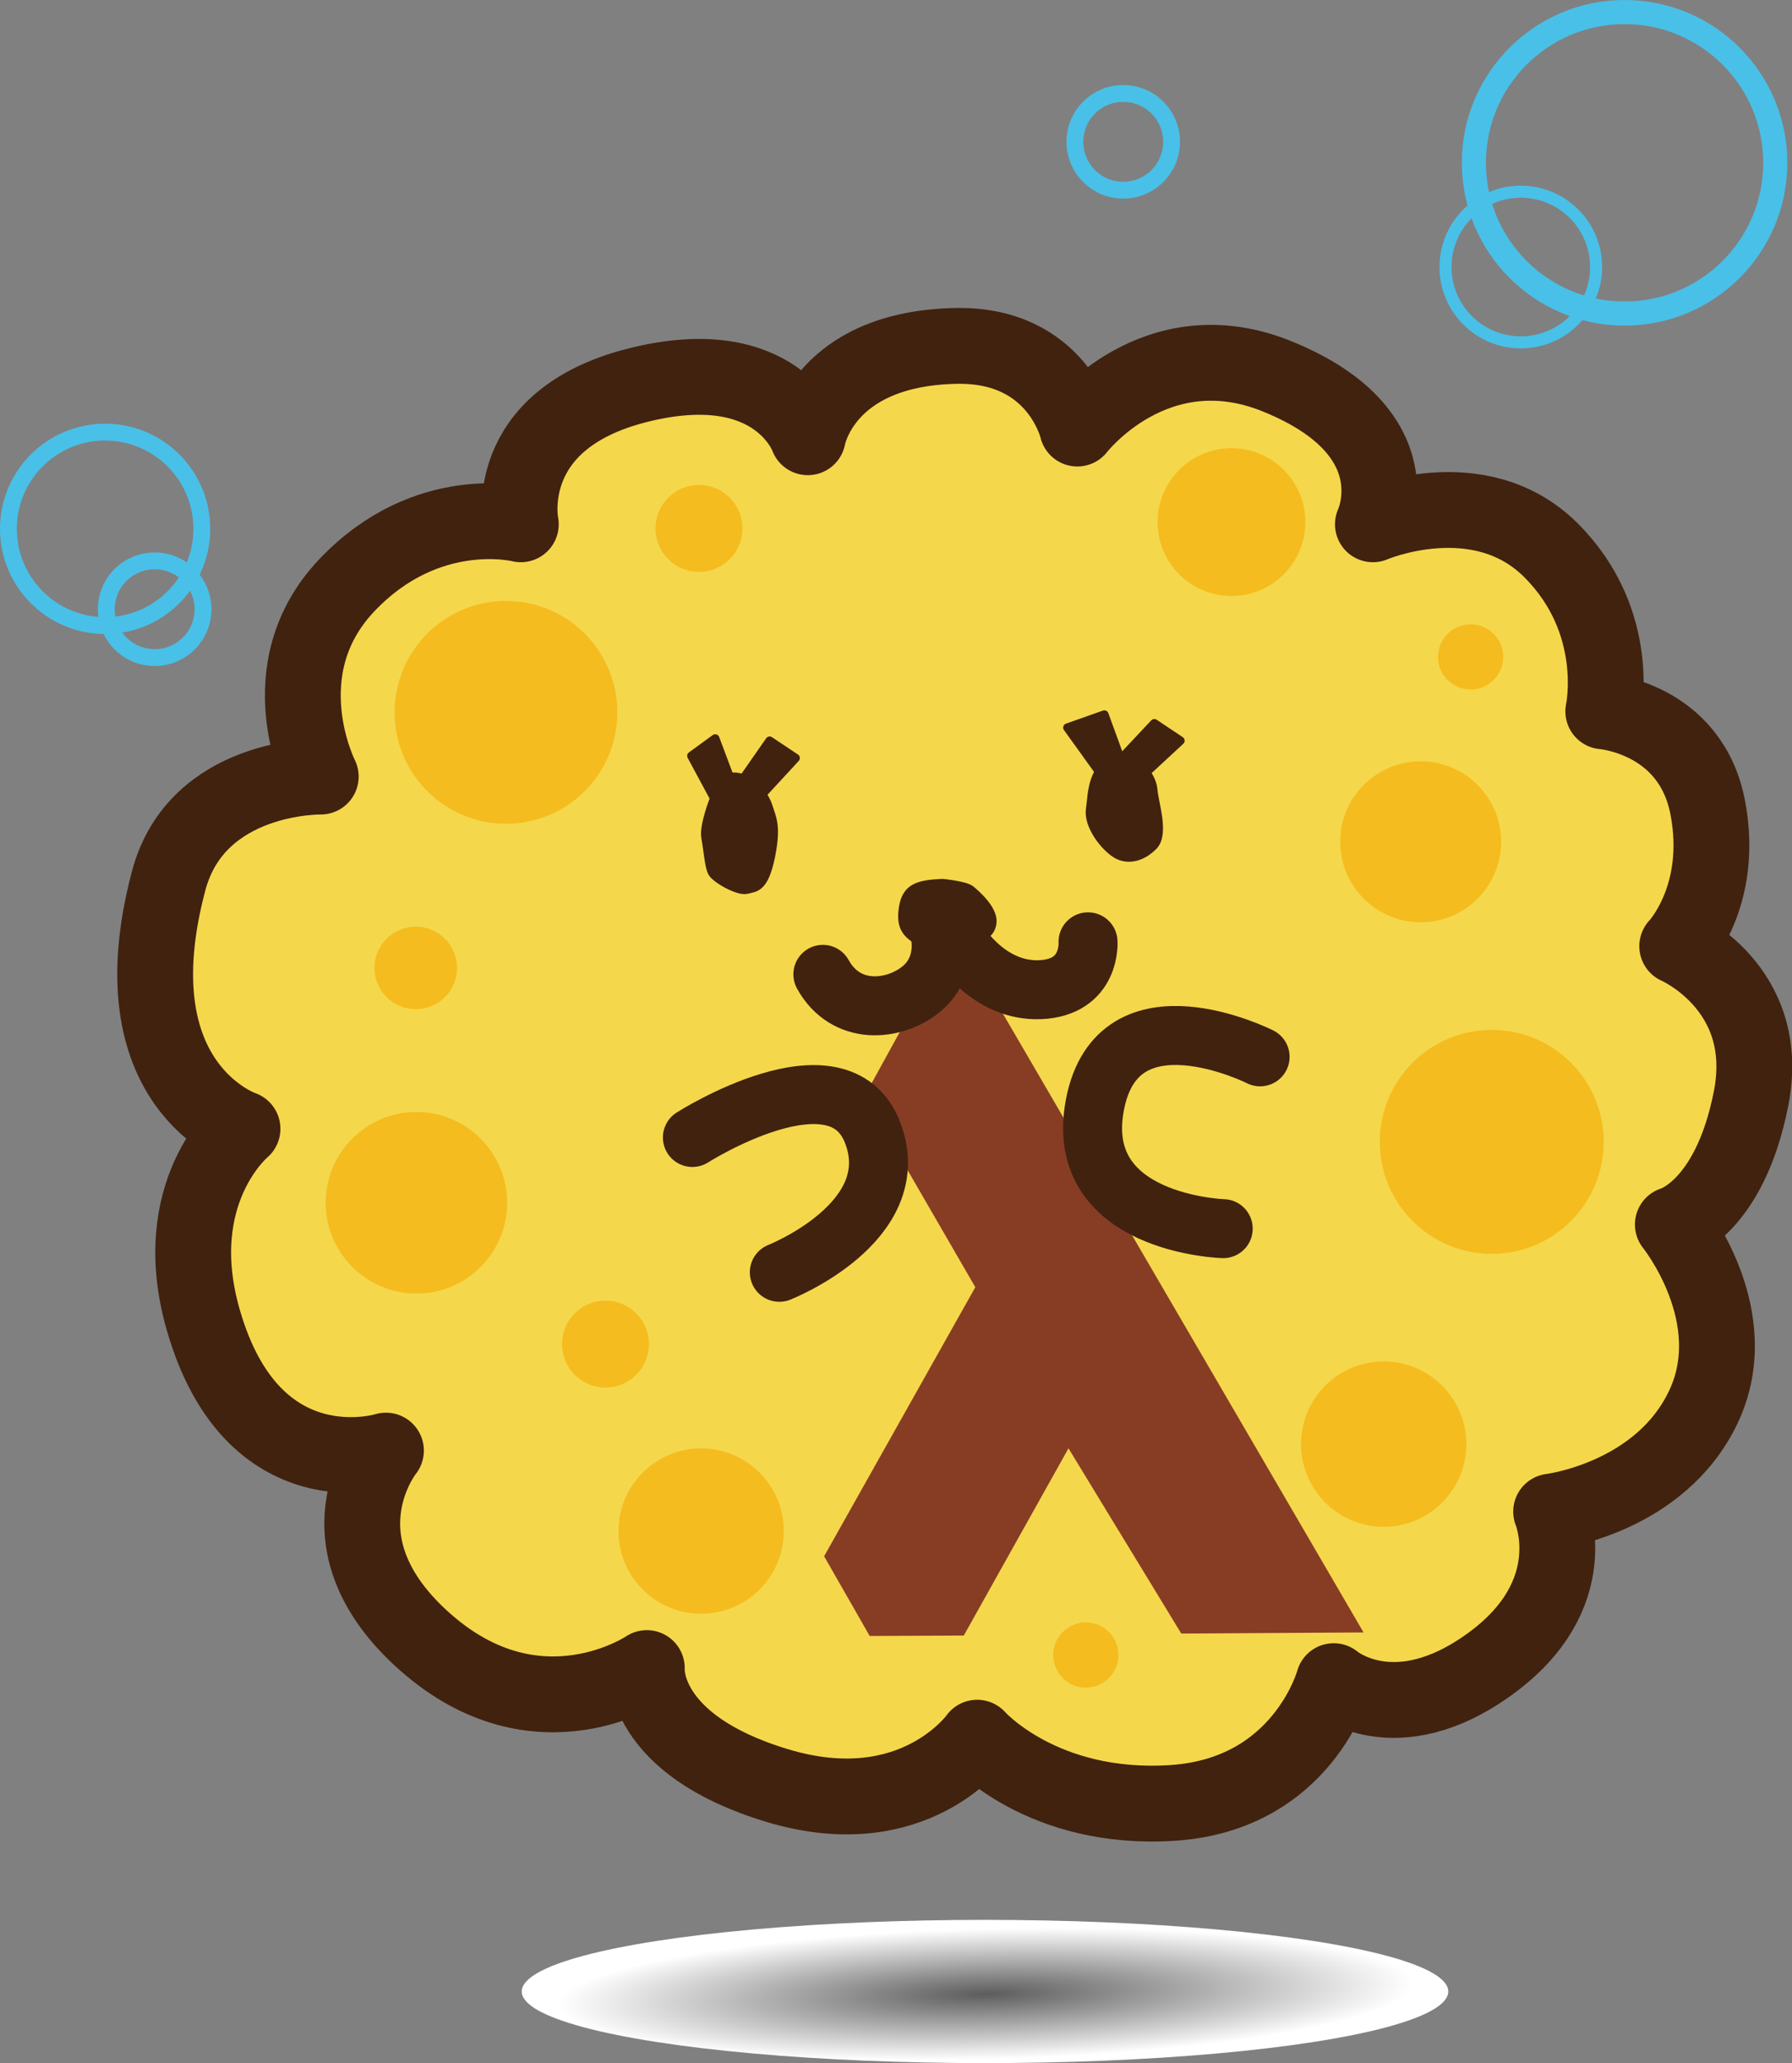 <?xml version="1.0" encoding="UTF-8" standalone="no"?>
<!-- Generator: Adobe Illustrator 26.1.0, SVG Export Plug-In . SVG Version: 6.00 Build 0)  -->

<svg
   version="1.1"
   id="レイヤー_1"
   x="0px"
   y="0px"
   viewBox="0 0 212.746 244.841"
   xml:space="preserve"
   sodipodi:docname="spongix.svg"
   width="212.746"
   height="244.841"
   inkscape:version="1.1.1 (3bf5ae0d25, 2021-09-20)"
   xmlns:inkscape="http://www.inkscape.org/namespaces/inkscape"
   xmlns:sodipodi="http://sodipodi.sourceforge.net/DTD/sodipodi-0.dtd"
   xmlns="http://www.w3.org/2000/svg"
   xmlns:svg="http://www.w3.org/2000/svg"><rect x="0" y="0" width="212.746" height="244.841" fill="#808080" stroke="none"/><defs
   id="defs76" /><sodipodi:namedview
   id="namedview74"
   pagecolor="#ffffff"
   bordercolor="#666666"
   borderopacity="1.0"
   inkscape:pageshadow="2"
   inkscape:pageopacity="0.0"
   inkscape:pagecheckerboard="0"
   showgrid="false"
   fit-margin-top="0"
   fit-margin-left="0"
   fit-margin-right="0"
   fit-margin-bottom="0"
   inkscape:zoom="1.1022727"
   inkscape:cx="-146.51546"
   inkscape:cy="127.01031"
   inkscape:window-width="5120"
   inkscape:window-height="1418"
   inkscape:window-x="0"
   inkscape:window-y="0"
   inkscape:window-maximized="1"
   inkscape:current-layer="レイヤー_1" />
<style
   type="text/css"
   id="style2">
	.st0{fill:#F5D74C;stroke:#40220F;stroke-width:9;stroke-linecap:round;stroke-linejoin:round;stroke-miterlimit:10;}
	.st1{fill:#40220F;stroke:#40220F;stroke-linecap:round;stroke-linejoin:round;stroke-miterlimit:10;}
	.st2{fill:#873D24;}
	.st3{fill:none;stroke:#40220F;stroke-width:7;stroke-linecap:round;stroke-linejoin:round;stroke-miterlimit:10;}
	.st4{fill:#F4BC1E;}
	.st5{fill:url(#SVGID_1_);}
	.st6{fill:none;stroke:#49C0E8;stroke-width:2.862;stroke-miterlimit:10;}
	.st7{fill:none;stroke:#49C0E8;stroke-width:1.431;stroke-miterlimit:10;}
	.st8{fill:none;stroke:#49C0E8;stroke-width:2;stroke-miterlimit:10;}
</style>
<path
   class="st0"
   d="m 38.08,92.161 c 0,0 -6.45,-12.65 3.1,-22.71 9.55,-10.06 20.65,-7.23 20.65,-7.23 0,0 -2.58,-12.39 13.94,-16.52 16.52,-4.13 20.13,6.19 20.13,6.19 0,0 1.78,-10.5 17.55,-10.84 12.13,-0.26 14.45,9.81 14.45,9.81 0,0 9.27,-12.07 23.74,-6.19 16.52,6.71 11.35,17.55 11.35,17.55 0,0 12.65,-5.42 21.16,3.1 8.52,8.52 6.19,19.1 6.19,19.1 0,0 10.32,0.77 12.39,11.35 2.06,10.58 -3.61,16.52 -3.61,16.52 0,0 11.35,4.9 8.77,18.06 -2.58,13.16 -9.29,14.97 -9.29,14.97 0,0 8.77,10.84 3.61,21.68 -5.16,10.84 -18.06,12.39 -18.06,12.39 0,0 4.13,9.81 -7.23,18.06 -11.35,8.26 -18.58,2.06 -18.58,2.06 0,0 -3.61,13.42 -19.1,14.45 -15.48,1.03 -23.23,-7.74 -23.23,-7.74 0,0 -7.48,10.58 -23.74,5.68 -16.26,-4.9 -15.48,-13.94 -15.48,-13.94 0,0 -12.9,8.77 -26.32,-3.1 -13.42,-11.87 -4.65,-22.71 -4.65,-22.71 0,0 -15.79,4.96 -21.68,-15.48 -4.39,-15.23 4.65,-22.71 4.65,-22.71 0,0 -15.23,-5.09 -8.77,-29.42 3.35,-12.64 18.06,-12.38 18.06,-12.38 z"
   id="path4" />
<path
   class="st1"
   d="m 84.79,94.741 c 0,0 -1.29,3.23 -1.03,4.65 0.26,1.42 0.39,3.35 0.77,4.13 0.39,0.77 3.1,2.32 4.13,2.06 1.03,-0.26 2.06,-0.13 2.84,-3.87 0.77,-3.74 0.13,-4.65 -0.26,-5.94 -0.39,-1.29 -1.55,-2.58 -1.55,-2.58 0,0 -3.87,-3.1 -4.9,1.55 z"
   id="path6" />
<path
   class="st1"
   d="m 133.04,90.091 c 1.92,-0.21 3.74,1.94 3.87,3.61 0.13,1.67 1.42,5.29 0,6.71 -1.42,1.42 -3.23,1.81 -4.65,0.77 -1.42,-1.03 -3.1,-3.35 -2.84,-5.16 0.27,-1.8 0.14,-5.54 3.62,-5.93 z"
   id="path8" />
<polygon
   class="st2"
   points="290.68,453.64 296.09,463.1 307.26,463.05 319.69,440.83 333.08,462.81 354.72,462.68 306.22,379.5 295.49,399.01 308.63,421.71 "
   id="polygon10"
   transform="translate(-192.84,-268.949)" />
<g
   id="g18"
   transform="translate(-192.84,-268.949)">
	<path
   class="st1"
   d="m 304.72,373.75 c -2.84,0.13 -4.26,0.52 -4.65,2.84 -0.39,2.32 0.39,3.1 1.55,3.87 1.16,0.77 2.84,1.03 5.16,0.52 2.32,-0.52 3.74,-1.03 3.87,-2.58 0.13,-1.55 -1.94,-3.35 -2.58,-3.87 -0.64,-0.52 -3.35,-0.78 -3.35,-0.78 z"
   id="path12" />
	<path
   class="st3"
   d="m 304.46,379.94 c 0,0 0.9,3.87 -2.32,6.45 -3.23,2.58 -8.9,3.1 -11.61,-1.81"
   id="path14" />
	<path
   class="st3"
   d="m 322.01,380.72 c 0,0 0.39,5.42 -5.68,5.68 -6.06,0.26 -9.55,-5.42 -9.55,-5.42"
   id="path16" />
</g>
<path
   class="st3"
   d="m 82.2,134.991 c 0,0 17.42,-11.1 21.42,-0.52 4,10.58 -11.1,16.52 -11.1,16.52"
   id="path20" />
<path
   class="st3"
   d="m 149.6,125.421 c 0,0 -16.9,-8.52 -19.61,5.68 -2.71,14.19 15.23,14.71 15.23,14.71"
   id="path22" />
<polygon
   class="st1"
   points="277.75,356.59 280.08,362.78 284.21,356.85 287.3,358.91 281.11,365.62 277.63,363.69 274.92,358.65 "
   id="polygon24"
   transform="translate(-192.84,-268.949)" />
<polygon
   class="st1"
   points="326.01,363.3 332.98,356.85 329.88,354.78 325.88,359.04 323.95,353.75 319.56,355.3 323.33,360.54 "
   id="polygon26"
   transform="translate(-192.84,-268.949)" />
<g
   id="g52"
   transform="translate(-192.84,-268.949)">
	<circle
   class="st4"
   cx="361.5"
   cy="368.85"
   r="9.55"
   id="circle28" />
	<path
   class="st4"
   d="m 383.23,404.46 c 0,7.34 -5.95,13.29 -13.29,13.29 -7.34,0 -13.29,-5.95 -13.29,-13.29 0,-7.34 5.95,-13.29 13.29,-13.29 7.34,0 13.29,5.95 13.29,13.29 z"
   id="path30" />
	<circle
   class="st4"
   cx="264.72"
   cy="428.46"
   r="5.16"
   id="circle32" />
	<circle
   class="st4"
   cx="275.82"
   cy="331.66"
   r="5.16"
   id="circle34" />
	<circle
   class="st4"
   cx="242.28"
   cy="411.69"
   r="10.77"
   id="circle36" />
	<circle
   class="st4"
   cx="321.75"
   cy="465.36"
   r="3.87"
   id="circle38" />
	<circle
   class="st4"
   cx="367.43"
   cy="346.91"
   r="3.87"
   id="circle40" />
	<circle
   class="st4"
   cx="357.11"
   cy="440.33"
   r="9.81"
   id="circle42" />
	<circle
   class="st4"
   cx="252.91"
   cy="353.49"
   r="13.22"
   id="circle44" />
	<circle
   class="st4"
   cx="276.08"
   cy="450.65"
   r="9.81"
   id="circle46" />
	<circle
   class="st4"
   cx="242.2"
   cy="383.82"
   r="4.9"
   id="circle48" />
	<circle
   class="st4"
   cx="339.04"
   cy="330.91"
   r="8.77"
   id="circle50" />
</g>
<radialGradient
   id="SVGID_1_"
   cx="309.776"
   cy="505.295"
   r="89.039"
   gradientTransform="matrix(1,-0.026,0.004,0.153,-194.762,167.386)"
   gradientUnits="userSpaceOnUse">
	<stop
   offset="0"
   style="stop-color:#5C5C5C"
   id="stop54" />
	<stop
   offset="0.57"
   style="stop-color:#FFFFFF"
   id="stop56" />
	<stop
   offset="0.971"
   style="stop-color:#FFFFFF"
   id="stop58" />
</radialGradient>
<ellipse
   class="st5"
   cx="116.94"
   cy="236.341"
   rx="55"
   ry="8.5"
   id="ellipse61"
   style="fill:url(#SVGID_1_)" />
<circle
   class="st6"
   cx="192.87"
   cy="19.321"
   r="17.89"
   id="circle63" />
<circle
   class="st7"
   cx="180.55"
   cy="31.691"
   r="8.94"
   id="circle65" />
<circle
   class="st8"
   cx="12.48"
   cy="62.761"
   r="11.48"
   id="circle67" />
<circle
   class="st8"
   cx="18.36"
   cy="72.301"
   r="5.74"
   id="circle69" />
<circle
   class="st8"
   cx="133.35"
   cy="16.831"
   r="5.74"
   id="circle71" />
</svg>
